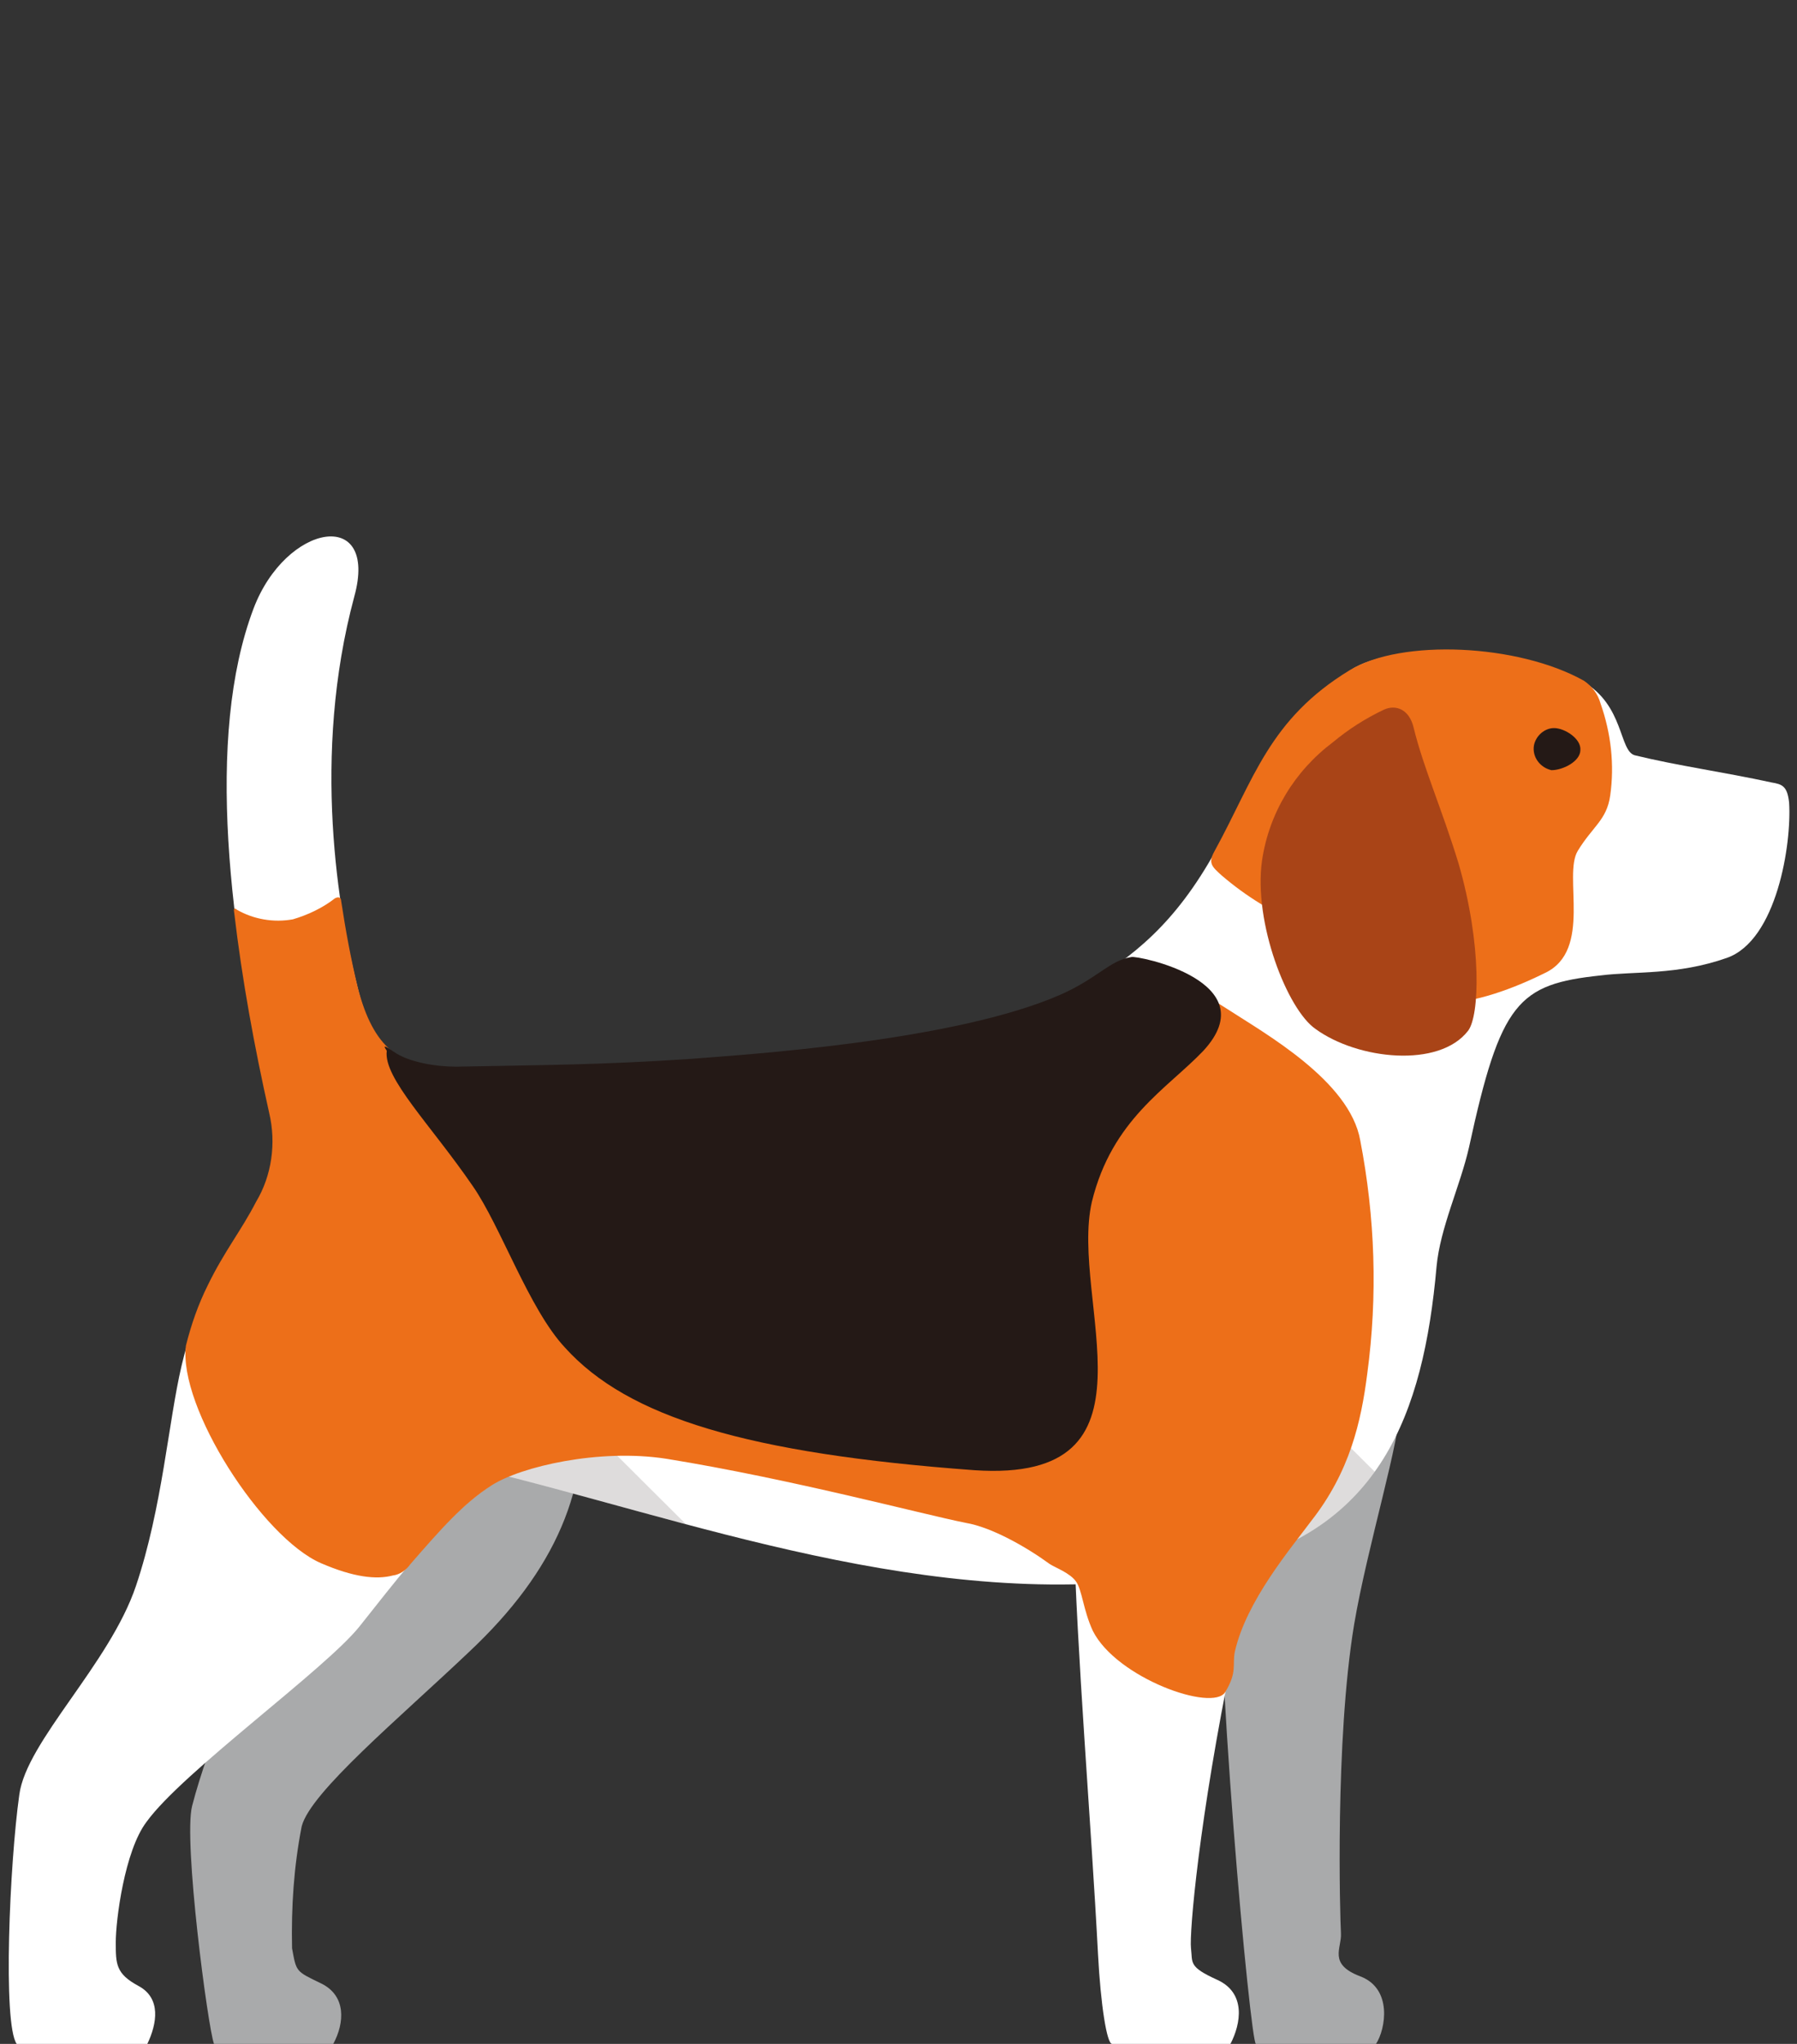 <?xml version="1.0" encoding="utf-8"?>
<!-- Generator: Adobe Illustrator 22.0.1, SVG Export Plug-In . SVG Version: 6.00 Build 0)  -->
<svg version="1.1" id="Layer_2_1_" xmlns="http://www.w3.org/2000/svg" xmlns:xlink="http://www.w3.org/1999/xlink" x="0px" y="0px"
	 viewBox="0 0 204.9 233" style="enable-background:new 0 0 204.9 233;" xml:space="preserve">
<rect x="0" y="0" width="204.9" height="233" fill="#333333" stroke="none"/>
<style type="text/css">
	.st0{fill:#A9AAAB;}
	.st1{fill:#FFFFFF;}
	.st2{clip-path:url(#SVGID_2_);}
	.st3{opacity:0.15;fill:#251A17;enable-background:new    ;}
	.st4{fill:#ED6F19;}
	.st5{fill:#241916;}
	.st6{fill:#A94417;}
</style>
<title>homeDog</title>
<g id="Layer_1">
	<path class="st0" d="M41.4,149.2c-9.1,8.9-7.3,22.4-10.9,32.9c-2.6,7.6-6.7,16.4-8.6,23.8c-1,4,1.8,25.2,2.5,27.1H38
		c1.3-2.4,1.5-5.5-1.4-6.9s-2.8-1.3-3.3-4c-0.1-4.7,0.2-9.3,1.1-13.9c1-3.9,11.1-12.3,19.1-19.9c9.8-9.2,14-18.8,12.7-29.9
		S54.1,136.7,41.4,149.2z"/>
	<path class="st0" d="M139,169.2c-0.6,19.3,3.6,63.8,4.2,63.8h13.7c1.1-1.7,1.9-6.3-1.8-7.7s-2.1-3.2-2.2-4.9s-0.7-21.9,1.5-35.2
		c1.5-8.9,5.4-21.5,5.2-24.9C159.6,159.6,139,169.2,139,169.2z"/>
	<path class="st1" d="M204,91.5c-0.2-1.9-0.8-2.1-2-2.3c-5.5-1.2-10.7-1.9-15.6-3.1c-1.8-0.5-1.2-5.7-5.9-8.4
		c-7.4-4.1-21.8-4.5-26.5-1.3c-8.9,6-10.8,12.3-15.4,20.6s-9.4,12.1-15.3,15.6c-11.5,6.7-39.9,8.1-46.2,8.7s-10.8,0.3-26.3,0.6
		c-5.1,0.1-8.3-2.2-10-9.2c-2.2-8.7-5.3-26.5-0.4-44.7c2.8-10.2-7.8-8.4-11.5,1.4c-5.5,14.6-2.8,36.7,2,57.7
		c2.6,11.3-9,24.2-7.7,27.4c9.1,22.8,16.2,9.1,35.5,14c24.5,6.3,52.9,16.5,80.6,10.1c18-4.1,23-17.3,24.5-34.2
		c0.4-4.4,2.7-9.2,3.7-13.6c3.6-16.6,5.6-18.6,15-19.6c3.9-0.5,8.7,0,14.4-2S204.3,96.2,204,91.5z"/>
	<g>
		<defs>
			<path id="SVGID_1_" d="M204,91.5c-0.2-1.9-0.8-2.1-2-2.3c-5.5-1.2-10.7-1.9-15.6-3.1c-1.8-0.5-1.2-5.7-5.9-8.4
				c-7.4-4.1-21.8-4.5-26.5-1.3c-8.9,6-10.8,12.3-15.4,20.6s-9.4,12.1-15.3,15.6c-11.5,6.7-39.9,8.1-46.2,8.7s-10.8,0.3-26.3,0.6
				c-5.1,0.1-8.3-2.2-10-9.2c-2.2-8.7-5.3-26.5-0.4-44.7c2.8-10.2-7.8-8.4-11.5,1.4c-5.5,14.6-2.8,36.7,2,57.7
				c2.6,11.3-9,24.2-7.7,27.4c9.1,22.8,16.2,9.1,35.5,14c24.5,6.3,52.9,16.5,80.6,10.1c18-4.1,23-17.3,24.5-34.2
				c0.4-4.4,2.7-9.2,3.7-13.6c3.6-16.6,5.6-18.6,15-19.6c3.9-0.5,8.7,0,14.4-2S204.3,96.2,204,91.5z"/>
		</defs>
		<clipPath id="SVGID_2_">
			<use xlink:href="#SVGID_1_"  style="overflow:visible;"/>
		</clipPath>
		<g class="st2">
			<path class="st3" d="M64,159.6l26.1,26L42,181.8L64,159.6z M126.7,169.7l11.7,17.7l22.1-15.9l-16.2-16.1L126.7,169.7z"/>
		</g>
	</g>
	<path class="st1" d="M59.7,132.1c-1.9-1.4-24.6-14.9-27.7-2.1c-2.7,11.1-8,11.8-11.3,25.7c-1.5,6.4-2.2,16.2-5.2,25.1
		S3,198.5,2.2,204.6c-1.1,7.8-1.9,26.1-0.3,28.4h14.9c1.1-2.3,1.6-5.2-1-6.6s-2.6-2.5-2.6-5s1-10.4,3.5-13.7
		c4.1-5.7,20.4-17.4,24.3-22.3c8.3-10.5,13.8-17.5,21.8-18.9c11.4-2.1,16.3-0.8,24-0.1S67.2,138.2,59.7,132.1z"/>
	<path class="st1" d="M119.3,158.9c0.7,5,2.9,8.8,3.1,14.9c0.4,15.1,2,33.7,2.8,49c0.3,5.7,1,10.2,1.6,10.2h13.5
		c1.2-2.3,1.8-5.8-1.5-7.3s-2.8-1.9-3-3.6s0.9-14.7,4.8-33.6c2.2-10.9,13.9-16.1,14.7-30c1.2-22.6-9.8-31.1-13.7-32.2s-9.4-2-12.7,1
		S117.4,145.8,119.3,158.9z"/>
	<path class="st4" d="M139.9,115c-4.6-3-9.3-4.6-15.2-0.7c-1.4,1-3.6,1.9-5.2,2.8c-11.4,6.6-36.3,5.6-42.6,6.2s-11.9-0.5-26.1-1.4
		c-5.1-0.4-8.2-2.3-10-9.3c-0.8-3.3-1.4-6.6-1.9-9.9c0-0.4-0.3-0.5-0.7-0.3c-1.4,1.1-3.1,1.9-4.8,2.4c-2.2,0.4-4.5,0-6.4-1.1
		c-0.2-0.2-0.4-0.2-0.3,0.3c0.9,7.7,2.3,15.3,4,22.9c0.8,3.4,0.3,7.1-1.5,10.1c-1.7,3.3-3.6,5.6-5.5,9.5c-1.1,2.2-1.9,4.5-2.5,6.9
		c-0.9,7,8.7,21.9,15.4,24.8c3.7,1.6,6.3,1.9,8.2,1.4c0.8-0.1,1.5-0.6,2-1.3c3.4-3.9,6-6.9,9.3-9c3.3-2.1,12.2-4.2,19.9-3
		c14.2,2.3,29.1,6.3,34.1,7.3c3,0.5,7,2.8,9.6,4.7c0.6,0.4,2.3,1,3,2s0.8,3.2,1.9,5.6c2.7,5.4,13.7,9.3,15.1,7s0.8-3.1,1.1-4.6
		c1.3-5.8,6.4-11.8,8.7-14.9c4.4-5.6,5.7-11.3,6.4-16.8c1.2-8.9,0.9-17.8-0.8-26.6C153.9,123.2,144.2,117.8,139.9,115z"/>
	<path class="st4" d="M180.6,77.6c-7.5-4.2-20.8-4.8-26.7-1.2C144.7,82,143,88.8,138.5,97c-0.8,1.4-0.3,1.8,0.8,2.8
		c2.8,2.4,5.9,4.3,9.3,5.7c4.8,1.9,8,15.1,27.6,5.4c5.4-2.6,2-11.1,3.7-13.9s3.3-3.5,3.7-6.3c0.5-3.5,0.1-7.1-1.1-10.5
		C182.2,79.1,181.5,78.2,180.6,77.6z"/>
	<path class="st5" d="M137.2,119.8c7.3-7.9-7.5-10.9-8.2-10.7c-2.5,0.4-3.8,2.4-8.1,4.3c-12.1,5.3-35.6,6.8-42,7.3
		c-10.4,0.7-16.6,0.7-26.9,0.9c-2.3,0-5.4-0.5-7.1-1.7s-0.8-0.2-0.8-0.1c-0.4,3.1,5,8.4,9.8,15.4c3.2,4.6,6.4,14,10.5,18.4
		c7.2,8,20.9,12.1,46.7,14c22.2,1.5,10.8-19.3,13.4-30.6C126.8,127.6,133.1,124.1,137.2,119.8z"/>
	<path class="st5" d="M180.2,85.5c0,1.3-2,2.3-3.3,2.3c-1.3-0.3-2.2-1.5-2-2.8c0.2-1.1,1.2-2,2.3-2C178.4,83,180.3,84.2,180.2,85.5z
		"/>
	<path class="st6" d="M143.9,98.1c0.8-5.4,3.7-10.2,8.1-13.5c1.8-1.5,3.7-2.7,5.8-3.7c1.3-0.6,2.9-0.1,3.4,2.1
		c1.1,4.5,3.2,9.2,5.1,15.4c2.7,9.3,2.4,17.4,1.1,19.1c-3.3,4.3-12.6,3.3-17.4-0.2C146.8,115.1,142.9,105.2,143.9,98.1z"/>
</g>
</svg>
